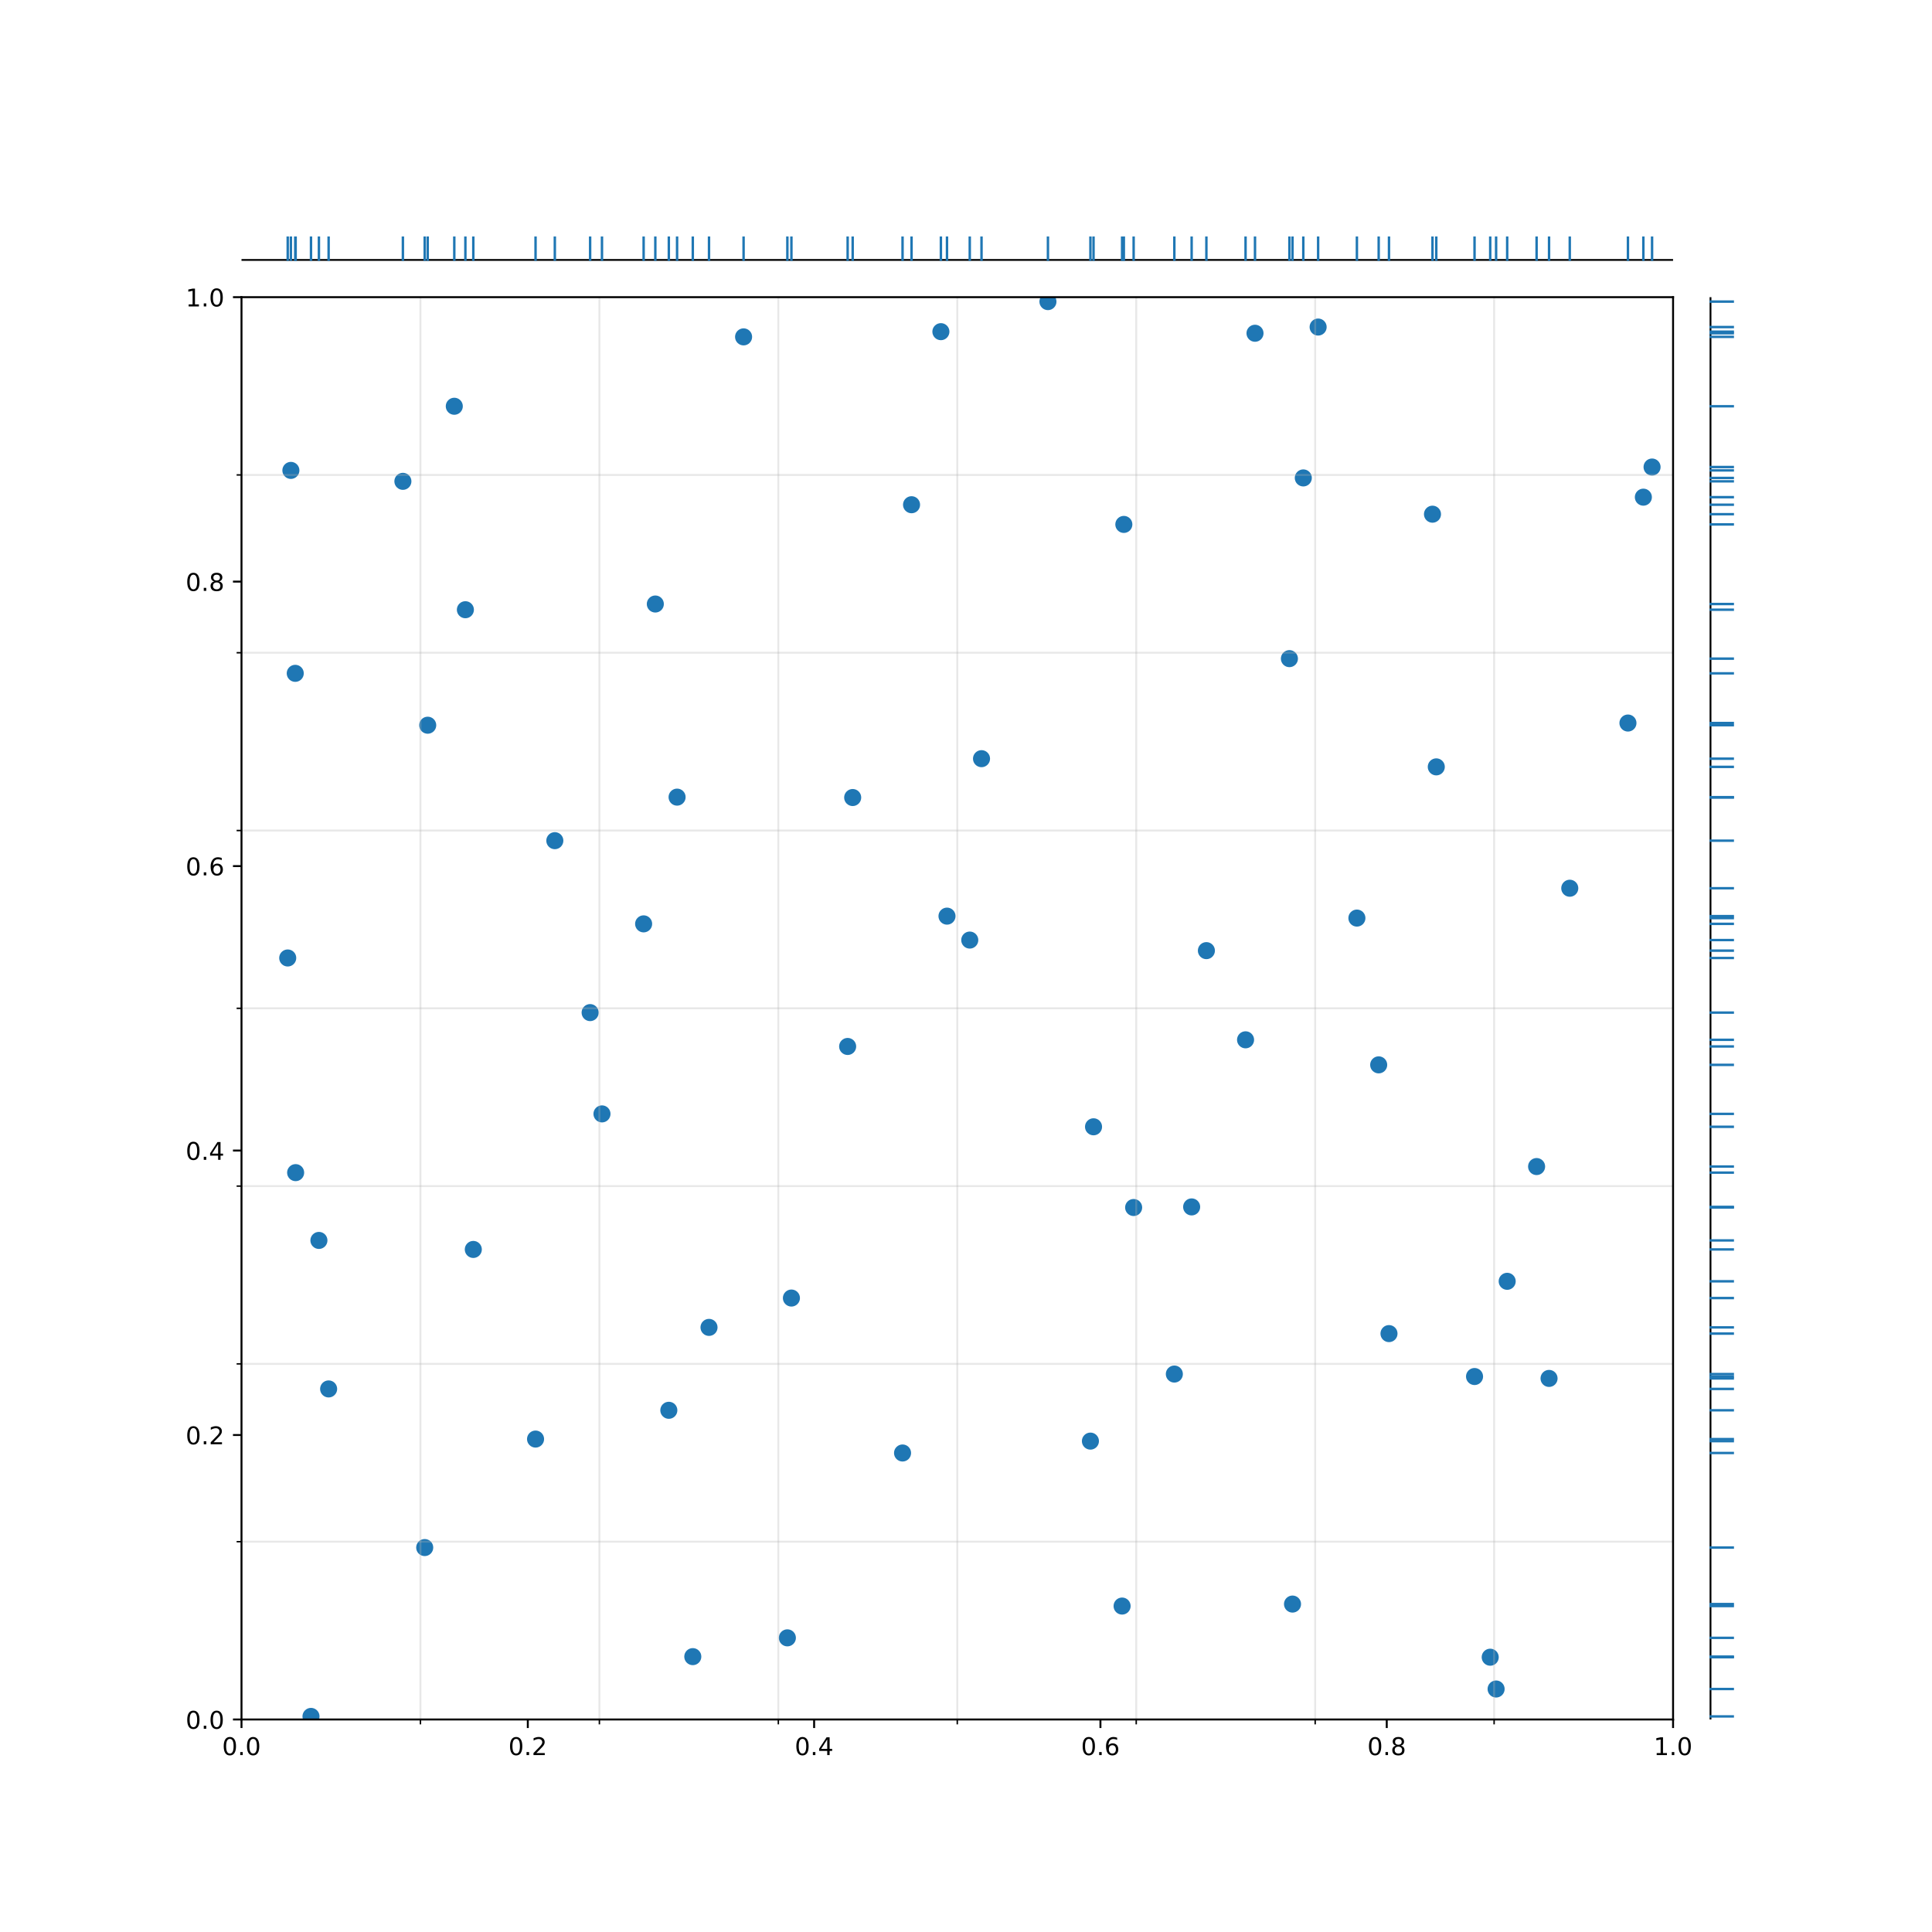 <?xml version="1.0" encoding="utf-8" standalone="no"?>
<!DOCTYPE svg PUBLIC "-//W3C//DTD SVG 1.1//EN"
  "http://www.w3.org/Graphics/SVG/1.1/DTD/svg11.dtd">
<!-- Created with matplotlib (https://matplotlib.org/) -->
<svg height="792pt" version="1.1" viewBox="0 0 792 792" width="792pt" xmlns="http://www.w3.org/2000/svg" xmlns:xlink="http://www.w3.org/1999/xlink">
 <defs>
  <style type="text/css">
*{stroke-linecap:butt;stroke-linejoin:round;}
  </style>
 </defs>
 <g id="figure_1">
  <g id="patch_1">
   <path d="M 0 792 
L 792 792 
L 792 0 
L 0 0 
z
" style="fill:#ffffff;"/>
  </g>
  <g id="axes_1">
   <g id="LineCollection_1">
    <path clip-path="url(#pbe31b0567e)" d="M 99 106.939 
L 685.853 106.939 
" style="fill:none;stroke:#000000;stroke-width:1.5;"/>
   </g>
   <g id="line2d_1">
    <defs>
     <path d="M 0 10 
L 0 -10 
" id="mfdf4c93f35" style="stroke:#1f77b4;"/>
    </defs>
    <g clip-path="url(#pbe31b0567e)">
     <use style="fill:#1f77b4;stroke:#1f77b4;" x="175.336" xlink:href="#mfdf4c93f35" y="106.939"/>
     <use style="fill:#1f77b4;stroke:#1f77b4;" x="227.445" xlink:href="#mfdf4c93f35" y="106.939"/>
     <use style="fill:#1f77b4;stroke:#1f77b4;" x="284.004" xlink:href="#mfdf4c93f35" y="106.939"/>
     <use style="fill:#1f77b4;stroke:#1f77b4;" x="534.273" xlink:href="#mfdf4c93f35" y="106.939"/>
     <use style="fill:#1f77b4;stroke:#1f77b4;" x="488.5" xlink:href="#mfdf4c93f35" y="106.939"/>
     <use style="fill:#1f77b4;stroke:#1f77b4;" x="134.717" xlink:href="#mfdf4c93f35" y="106.939"/>
     <use style="fill:#1f77b4;stroke:#1f77b4;" x="556.245" xlink:href="#mfdf4c93f35" y="106.939"/>
     <use style="fill:#1f77b4;stroke:#1f77b4;" x="119.244" xlink:href="#mfdf4c93f35" y="106.939"/>
     <use style="fill:#1f77b4;stroke:#1f77b4;" x="263.848" xlink:href="#mfdf4c93f35" y="106.939"/>
     <use style="fill:#1f77b4;stroke:#1f77b4;" x="194.027" xlink:href="#mfdf4c93f35" y="106.939"/>
     <use style="fill:#1f77b4;stroke:#1f77b4;" x="514.473" xlink:href="#mfdf4c93f35" y="106.939"/>
     <use style="fill:#1f77b4;stroke:#1f77b4;" x="587.229" xlink:href="#mfdf4c93f35" y="106.939"/>
     <use style="fill:#1f77b4;stroke:#1f77b4;" x="274.179" xlink:href="#mfdf4c93f35" y="106.939"/>
     <use style="fill:#1f77b4;stroke:#1f77b4;" x="241.915" xlink:href="#mfdf4c93f35" y="106.939"/>
     <use style="fill:#1f77b4;stroke:#1f77b4;" x="121.193" xlink:href="#mfdf4c93f35" y="106.939"/>
     <use style="fill:#1f77b4;stroke:#1f77b4;" x="635.014" xlink:href="#mfdf4c93f35" y="106.939"/>
     <use style="fill:#1f77b4;stroke:#1f77b4;" x="565.175" xlink:href="#mfdf4c93f35" y="106.939"/>
     <use style="fill:#1f77b4;stroke:#1f77b4;" x="130.736" xlink:href="#mfdf4c93f35" y="106.939"/>
     <use style="fill:#1f77b4;stroke:#1f77b4;" x="349.546" xlink:href="#mfdf4c93f35" y="106.939"/>
     <use style="fill:#1f77b4;stroke:#1f77b4;" x="447.003" xlink:href="#mfdf4c93f35" y="106.939"/>
     <use style="fill:#1f77b4;stroke:#1f77b4;" x="528.577" xlink:href="#mfdf4c93f35" y="106.939"/>
     <use style="fill:#1f77b4;stroke:#1f77b4;" x="324.43" xlink:href="#mfdf4c93f35" y="106.939"/>
     <use style="fill:#1f77b4;stroke:#1f77b4;" x="617.852" xlink:href="#mfdf4c93f35" y="106.939"/>
     <use style="fill:#1f77b4;stroke:#1f77b4;" x="673.675" xlink:href="#mfdf4c93f35" y="106.939"/>
     <use style="fill:#1f77b4;stroke:#1f77b4;" x="494.544" xlink:href="#mfdf4c93f35" y="106.939"/>
     <use style="fill:#1f77b4;stroke:#1f77b4;" x="613.311" xlink:href="#mfdf4c93f35" y="106.939"/>
     <use style="fill:#1f77b4;stroke:#1f77b4;" x="373.678" xlink:href="#mfdf4c93f35" y="106.939"/>
     <use style="fill:#1f77b4;stroke:#1f77b4;" x="174.105" xlink:href="#mfdf4c93f35" y="106.939"/>
     <use style="fill:#1f77b4;stroke:#1f77b4;" x="397.54" xlink:href="#mfdf4c93f35" y="106.939"/>
     <use style="fill:#1f77b4;stroke:#1f77b4;" x="402.362" xlink:href="#mfdf4c93f35" y="106.939"/>
     <use style="fill:#1f77b4;stroke:#1f77b4;" x="448.279" xlink:href="#mfdf4c93f35" y="106.939"/>
     <use style="fill:#1f77b4;stroke:#1f77b4;" x="186.231" xlink:href="#mfdf4c93f35" y="106.939"/>
     <use style="fill:#1f77b4;stroke:#1f77b4;" x="117.947" xlink:href="#mfdf4c93f35" y="106.939"/>
     <use style="fill:#1f77b4;stroke:#1f77b4;" x="610.896" xlink:href="#mfdf4c93f35" y="106.939"/>
     <use style="fill:#1f77b4;stroke:#1f77b4;" x="460.705" xlink:href="#mfdf4c93f35" y="106.939"/>
     <use style="fill:#1f77b4;stroke:#1f77b4;" x="347.481" xlink:href="#mfdf4c93f35" y="106.939"/>
     <use style="fill:#1f77b4;stroke:#1f77b4;" x="464.722" xlink:href="#mfdf4c93f35" y="106.939"/>
     <use style="fill:#1f77b4;stroke:#1f77b4;" x="277.562" xlink:href="#mfdf4c93f35" y="106.939"/>
     <use style="fill:#1f77b4;stroke:#1f77b4;" x="127.489" xlink:href="#mfdf4c93f35" y="106.939"/>
     <use style="fill:#1f77b4;stroke:#1f77b4;" x="190.779" xlink:href="#mfdf4c93f35" y="106.939"/>
     <use style="fill:#1f77b4;stroke:#1f77b4;" x="588.786" xlink:href="#mfdf4c93f35" y="106.939"/>
     <use style="fill:#1f77b4;stroke:#1f77b4;" x="369.989" xlink:href="#mfdf4c93f35" y="106.939"/>
     <use style="fill:#1f77b4;stroke:#1f77b4;" x="304.823" xlink:href="#mfdf4c93f35" y="106.939"/>
     <use style="fill:#1f77b4;stroke:#1f77b4;" x="121.034" xlink:href="#mfdf4c93f35" y="106.939"/>
     <use style="fill:#1f77b4;stroke:#1f77b4;" x="510.601" xlink:href="#mfdf4c93f35" y="106.939"/>
     <use style="fill:#1f77b4;stroke:#1f77b4;" x="569.4" xlink:href="#mfdf4c93f35" y="106.939"/>
     <use style="fill:#1f77b4;stroke:#1f77b4;" x="385.708" xlink:href="#mfdf4c93f35" y="106.939"/>
     <use style="fill:#1f77b4;stroke:#1f77b4;" x="629.909" xlink:href="#mfdf4c93f35" y="106.939"/>
     <use style="fill:#1f77b4;stroke:#1f77b4;" x="677.244" xlink:href="#mfdf4c93f35" y="106.939"/>
     <use style="fill:#1f77b4;stroke:#1f77b4;" x="165.16" xlink:href="#mfdf4c93f35" y="106.939"/>
     <use style="fill:#1f77b4;stroke:#1f77b4;" x="388.21" xlink:href="#mfdf4c93f35" y="106.939"/>
     <use style="fill:#1f77b4;stroke:#1f77b4;" x="540.351" xlink:href="#mfdf4c93f35" y="106.939"/>
     <use style="fill:#1f77b4;stroke:#1f77b4;" x="429.591" xlink:href="#mfdf4c93f35" y="106.939"/>
     <use style="fill:#1f77b4;stroke:#1f77b4;" x="643.507" xlink:href="#mfdf4c93f35" y="106.939"/>
     <use style="fill:#1f77b4;stroke:#1f77b4;" x="219.543" xlink:href="#mfdf4c93f35" y="106.939"/>
     <use style="fill:#1f77b4;stroke:#1f77b4;" x="322.772" xlink:href="#mfdf4c93f35" y="106.939"/>
     <use style="fill:#1f77b4;stroke:#1f77b4;" x="529.85" xlink:href="#mfdf4c93f35" y="106.939"/>
     <use style="fill:#1f77b4;stroke:#1f77b4;" x="246.772" xlink:href="#mfdf4c93f35" y="106.939"/>
     <use style="fill:#1f77b4;stroke:#1f77b4;" x="290.65" xlink:href="#mfdf4c93f35" y="106.939"/>
     <use style="fill:#1f77b4;stroke:#1f77b4;" x="604.469" xlink:href="#mfdf4c93f35" y="106.939"/>
     <use style="fill:#1f77b4;stroke:#1f77b4;" x="459.99" xlink:href="#mfdf4c93f35" y="106.939"/>
     <use style="fill:#1f77b4;stroke:#1f77b4;" x="667.357" xlink:href="#mfdf4c93f35" y="106.939"/>
     <use style="fill:#1f77b4;stroke:#1f77b4;" x="481.41" xlink:href="#mfdf4c93f35" y="106.939"/>
     <use style="fill:#1f77b4;stroke:#1f77b4;" x="268.643" xlink:href="#mfdf4c93f35" y="106.939"/>
    </g>
   </g>
  </g>
  <g id="axes_2"/>
  <g id="axes_3">
   <g id="patch_2">
    <path d="M 99 704.88 
L 685.853 704.88 
L 685.853 121.813 
L 99 121.813 
z
" style="fill:#ffffff;"/>
   </g>
   <g id="PathCollection_1">
    <defs>
     <path d="M 0 3 
C 0.796 3 1.559 2.684 2.121 2.121 
C 2.684 1.559 3 0.796 3 0 
C 3 -0.796 2.684 -1.559 2.121 -2.121 
C 1.559 -2.684 0.796 -3 0 -3 
C -0.796 -3 -1.559 -2.684 -2.121 -2.121 
C -2.684 -1.559 -3 -0.796 -3 0 
C -3 0.796 -2.684 1.559 -2.121 2.121 
C -1.559 2.684 -0.796 3 0 3 
z
" id="mc1f7b7c013" style="stroke:#1f77b4;"/>
    </defs>
    <g clip-path="url(#pd37a7e6a65)">
     <use style="fill:#1f77b4;stroke:#1f77b4;" x="175.336" xlink:href="#mc1f7b7c013" y="297.294"/>
     <use style="fill:#1f77b4;stroke:#1f77b4;" x="227.445" xlink:href="#mc1f7b7c013" y="344.621"/>
     <use style="fill:#1f77b4;stroke:#1f77b4;" x="284.004" xlink:href="#mc1f7b7c013" y="679.116"/>
     <use style="fill:#1f77b4;stroke:#1f77b4;" x="534.273" xlink:href="#mc1f7b7c013" y="195.918"/>
     <use style="fill:#1f77b4;stroke:#1f77b4;" x="488.5" xlink:href="#mc1f7b7c013" y="494.759"/>
     <use style="fill:#1f77b4;stroke:#1f77b4;" x="134.717" xlink:href="#mc1f7b7c013" y="569.376"/>
     <use style="fill:#1f77b4;stroke:#1f77b4;" x="556.245" xlink:href="#mc1f7b7c013" y="376.357"/>
     <use style="fill:#1f77b4;stroke:#1f77b4;" x="119.244" xlink:href="#mc1f7b7c013" y="192.834"/>
     <use style="fill:#1f77b4;stroke:#1f77b4;" x="263.848" xlink:href="#mc1f7b7c013" y="378.727"/>
     <use style="fill:#1f77b4;stroke:#1f77b4;" x="194.027" xlink:href="#mc1f7b7c013" y="512.192"/>
     <use style="fill:#1f77b4;stroke:#1f77b4;" x="514.473" xlink:href="#mc1f7b7c013" y="136.614"/>
     <use style="fill:#1f77b4;stroke:#1f77b4;" x="587.229" xlink:href="#mc1f7b7c013" y="210.786"/>
     <use style="fill:#1f77b4;stroke:#1f77b4;" x="274.179" xlink:href="#mc1f7b7c013" y="578.132"/>
     <use style="fill:#1f77b4;stroke:#1f77b4;" x="241.915" xlink:href="#mc1f7b7c013" y="415.104"/>
     <use style="fill:#1f77b4;stroke:#1f77b4;" x="121.193" xlink:href="#mc1f7b7c013" y="480.707"/>
     <use style="fill:#1f77b4;stroke:#1f77b4;" x="635.014" xlink:href="#mc1f7b7c013" y="565.066"/>
     <use style="fill:#1f77b4;stroke:#1f77b4;" x="565.175" xlink:href="#mc1f7b7c013" y="436.527"/>
     <use style="fill:#1f77b4;stroke:#1f77b4;" x="130.736" xlink:href="#mc1f7b7c013" y="508.495"/>
     <use style="fill:#1f77b4;stroke:#1f77b4;" x="349.546" xlink:href="#mc1f7b7c013" y="326.936"/>
     <use style="fill:#1f77b4;stroke:#1f77b4;" x="447.003" xlink:href="#mc1f7b7c013" y="590.765"/>
     <use style="fill:#1f77b4;stroke:#1f77b4;" x="528.577" xlink:href="#mc1f7b7c013" y="270.002"/>
     <use style="fill:#1f77b4;stroke:#1f77b4;" x="324.43" xlink:href="#mc1f7b7c013" y="532.117"/>
     <use style="fill:#1f77b4;stroke:#1f77b4;" x="617.852" xlink:href="#mc1f7b7c013" y="525.257"/>
     <use style="fill:#1f77b4;stroke:#1f77b4;" x="673.675" xlink:href="#mc1f7b7c013" y="203.808"/>
     <use style="fill:#1f77b4;stroke:#1f77b4;" x="494.544" xlink:href="#mc1f7b7c013" y="389.703"/>
     <use style="fill:#1f77b4;stroke:#1f77b4;" x="613.311" xlink:href="#mc1f7b7c013" y="692.39"/>
     <use style="fill:#1f77b4;stroke:#1f77b4;" x="373.678" xlink:href="#mc1f7b7c013" y="206.908"/>
     <use style="fill:#1f77b4;stroke:#1f77b4;" x="174.105" xlink:href="#mc1f7b7c013" y="634.403"/>
     <use style="fill:#1f77b4;stroke:#1f77b4;" x="397.54" xlink:href="#mc1f7b7c013" y="385.372"/>
     <use style="fill:#1f77b4;stroke:#1f77b4;" x="402.362" xlink:href="#mc1f7b7c013" y="311.01"/>
     <use style="fill:#1f77b4;stroke:#1f77b4;" x="448.279" xlink:href="#mc1f7b7c013" y="461.915"/>
     <use style="fill:#1f77b4;stroke:#1f77b4;" x="186.231" xlink:href="#mc1f7b7c013" y="166.54"/>
     <use style="fill:#1f77b4;stroke:#1f77b4;" x="117.947" xlink:href="#mc1f7b7c013" y="392.712"/>
     <use style="fill:#1f77b4;stroke:#1f77b4;" x="610.896" xlink:href="#mc1f7b7c013" y="679.351"/>
     <use style="fill:#1f77b4;stroke:#1f77b4;" x="460.705" xlink:href="#mc1f7b7c013" y="214.979"/>
     <use style="fill:#1f77b4;stroke:#1f77b4;" x="347.481" xlink:href="#mc1f7b7c013" y="428.983"/>
     <use style="fill:#1f77b4;stroke:#1f77b4;" x="464.722" xlink:href="#mc1f7b7c013" y="495.003"/>
     <use style="fill:#1f77b4;stroke:#1f77b4;" x="277.562" xlink:href="#mc1f7b7c013" y="326.774"/>
     <use style="fill:#1f77b4;stroke:#1f77b4;" x="127.489" xlink:href="#mc1f7b7c013" y="703.623"/>
     <use style="fill:#1f77b4;stroke:#1f77b4;" x="190.779" xlink:href="#mc1f7b7c013" y="249.95"/>
     <use style="fill:#1f77b4;stroke:#1f77b4;" x="588.786" xlink:href="#mc1f7b7c013" y="314.369"/>
     <use style="fill:#1f77b4;stroke:#1f77b4;" x="369.989" xlink:href="#mc1f7b7c013" y="595.638"/>
     <use style="fill:#1f77b4;stroke:#1f77b4;" x="304.823" xlink:href="#mc1f7b7c013" y="138.097"/>
     <use style="fill:#1f77b4;stroke:#1f77b4;" x="121.034" xlink:href="#mc1f7b7c013" y="276.027"/>
     <use style="fill:#1f77b4;stroke:#1f77b4;" x="510.601" xlink:href="#mc1f7b7c013" y="426.259"/>
     <use style="fill:#1f77b4;stroke:#1f77b4;" x="569.4" xlink:href="#mc1f7b7c013" y="546.694"/>
     <use style="fill:#1f77b4;stroke:#1f77b4;" x="385.708" xlink:href="#mc1f7b7c013" y="135.961"/>
     <use style="fill:#1f77b4;stroke:#1f77b4;" x="629.909" xlink:href="#mc1f7b7c013" y="478.214"/>
     <use style="fill:#1f77b4;stroke:#1f77b4;" x="677.244" xlink:href="#mc1f7b7c013" y="191.454"/>
     <use style="fill:#1f77b4;stroke:#1f77b4;" x="165.16" xlink:href="#mc1f7b7c013" y="197.318"/>
     <use style="fill:#1f77b4;stroke:#1f77b4;" x="388.21" xlink:href="#mc1f7b7c013" y="375.558"/>
     <use style="fill:#1f77b4;stroke:#1f77b4;" x="540.351" xlink:href="#mc1f7b7c013" y="134.069"/>
     <use style="fill:#1f77b4;stroke:#1f77b4;" x="429.591" xlink:href="#mc1f7b7c013" y="123.638"/>
     <use style="fill:#1f77b4;stroke:#1f77b4;" x="643.507" xlink:href="#mc1f7b7c013" y="364.12"/>
     <use style="fill:#1f77b4;stroke:#1f77b4;" x="219.543" xlink:href="#mc1f7b7c013" y="589.93"/>
     <use style="fill:#1f77b4;stroke:#1f77b4;" x="322.772" xlink:href="#mc1f7b7c013" y="671.417"/>
     <use style="fill:#1f77b4;stroke:#1f77b4;" x="529.85" xlink:href="#mc1f7b7c013" y="657.57"/>
     <use style="fill:#1f77b4;stroke:#1f77b4;" x="246.772" xlink:href="#mc1f7b7c013" y="456.626"/>
     <use style="fill:#1f77b4;stroke:#1f77b4;" x="290.65" xlink:href="#mc1f7b7c013" y="544.148"/>
     <use style="fill:#1f77b4;stroke:#1f77b4;" x="604.469" xlink:href="#mc1f7b7c013" y="564.288"/>
     <use style="fill:#1f77b4;stroke:#1f77b4;" x="459.99" xlink:href="#mc1f7b7c013" y="658.386"/>
     <use style="fill:#1f77b4;stroke:#1f77b4;" x="667.357" xlink:href="#mc1f7b7c013" y="296.4"/>
     <use style="fill:#1f77b4;stroke:#1f77b4;" x="481.41" xlink:href="#mc1f7b7c013" y="563.277"/>
     <use style="fill:#1f77b4;stroke:#1f77b4;" x="268.643" xlink:href="#mc1f7b7c013" y="247.609"/>
    </g>
   </g>
   <g id="matplotlib.axis_1">
    <g id="xtick_1">
     <g id="line2d_2">
      <defs>
       <path d="M 0 0 
L 0 3.5 
" id="m096428f42a" style="stroke:#000000;stroke-width:0.8;"/>
      </defs>
      <g>
       <use style="stroke:#000000;stroke-width:0.8;" x="99" xlink:href="#m096428f42a" y="704.88"/>
      </g>
     </g>
     <g id="text_1">
      <!-- 0.0 -->
      <defs>
       <path d="M 31.781 66.406 
Q 24.172 66.406 20.328 58.906 
Q 16.5 51.422 16.5 36.375 
Q 16.5 21.391 20.328 13.891 
Q 24.172 6.391 31.781 6.391 
Q 39.453 6.391 43.281 13.891 
Q 47.125 21.391 47.125 36.375 
Q 47.125 51.422 43.281 58.906 
Q 39.453 66.406 31.781 66.406 
z
M 31.781 74.219 
Q 44.047 74.219 50.516 64.516 
Q 56.984 54.828 56.984 36.375 
Q 56.984 17.969 50.516 8.266 
Q 44.047 -1.422 31.781 -1.422 
Q 19.531 -1.422 13.062 8.266 
Q 6.594 17.969 6.594 36.375 
Q 6.594 54.828 13.062 64.516 
Q 19.531 74.219 31.781 74.219 
z
" id="DejaVuSans-48"/>
       <path d="M 10.688 12.406 
L 21 12.406 
L 21 0 
L 10.688 0 
z
" id="DejaVuSans-46"/>
      </defs>
      <g transform="translate(91.048 719.478)scale(0.1 -0.1)">
       <use xlink:href="#DejaVuSans-48"/>
       <use x="63.623" xlink:href="#DejaVuSans-46"/>
       <use x="95.41" xlink:href="#DejaVuSans-48"/>
      </g>
     </g>
    </g>
    <g id="xtick_2">
     <g id="line2d_3">
      <g>
       <use style="stroke:#000000;stroke-width:0.8;" x="216.371" xlink:href="#m096428f42a" y="704.88"/>
      </g>
     </g>
     <g id="text_2">
      <!-- 0.2 -->
      <defs>
       <path d="M 19.188 8.297 
L 53.609 8.297 
L 53.609 0 
L 7.328 0 
L 7.328 8.297 
Q 12.938 14.109 22.625 23.891 
Q 32.328 33.688 34.812 36.531 
Q 39.547 41.844 41.422 45.531 
Q 43.312 49.219 43.312 52.781 
Q 43.312 58.594 39.234 62.25 
Q 35.156 65.922 28.609 65.922 
Q 23.969 65.922 18.812 64.312 
Q 13.672 62.703 7.812 59.422 
L 7.812 69.391 
Q 13.766 71.781 18.938 73 
Q 24.125 74.219 28.422 74.219 
Q 39.75 74.219 46.484 68.547 
Q 53.219 62.891 53.219 53.422 
Q 53.219 48.922 51.531 44.891 
Q 49.859 40.875 45.406 35.406 
Q 44.188 33.984 37.641 27.219 
Q 31.109 20.453 19.188 8.297 
z
" id="DejaVuSans-50"/>
      </defs>
      <g transform="translate(208.419 719.478)scale(0.1 -0.1)">
       <use xlink:href="#DejaVuSans-48"/>
       <use x="63.623" xlink:href="#DejaVuSans-46"/>
       <use x="95.41" xlink:href="#DejaVuSans-50"/>
      </g>
     </g>
    </g>
    <g id="xtick_3">
     <g id="line2d_4">
      <g>
       <use style="stroke:#000000;stroke-width:0.8;" x="333.741" xlink:href="#m096428f42a" y="704.88"/>
      </g>
     </g>
     <g id="text_3">
      <!-- 0.4 -->
      <defs>
       <path d="M 37.797 64.312 
L 12.891 25.391 
L 37.797 25.391 
z
M 35.203 72.906 
L 47.609 72.906 
L 47.609 25.391 
L 58.016 25.391 
L 58.016 17.188 
L 47.609 17.188 
L 47.609 0 
L 37.797 0 
L 37.797 17.188 
L 4.891 17.188 
L 4.891 26.703 
z
" id="DejaVuSans-52"/>
      </defs>
      <g transform="translate(325.79 719.478)scale(0.1 -0.1)">
       <use xlink:href="#DejaVuSans-48"/>
       <use x="63.623" xlink:href="#DejaVuSans-46"/>
       <use x="95.41" xlink:href="#DejaVuSans-52"/>
      </g>
     </g>
    </g>
    <g id="xtick_4">
     <g id="line2d_5">
      <g>
       <use style="stroke:#000000;stroke-width:0.8;" x="451.112" xlink:href="#m096428f42a" y="704.88"/>
      </g>
     </g>
     <g id="text_4">
      <!-- 0.6 -->
      <defs>
       <path d="M 33.016 40.375 
Q 26.375 40.375 22.484 35.828 
Q 18.609 31.297 18.609 23.391 
Q 18.609 15.531 22.484 10.953 
Q 26.375 6.391 33.016 6.391 
Q 39.656 6.391 43.531 10.953 
Q 47.406 15.531 47.406 23.391 
Q 47.406 31.297 43.531 35.828 
Q 39.656 40.375 33.016 40.375 
z
M 52.594 71.297 
L 52.594 62.312 
Q 48.875 64.062 45.094 64.984 
Q 41.312 65.922 37.594 65.922 
Q 27.828 65.922 22.672 59.328 
Q 17.531 52.734 16.797 39.406 
Q 19.672 43.656 24.016 45.922 
Q 28.375 48.188 33.594 48.188 
Q 44.578 48.188 50.953 41.516 
Q 57.328 34.859 57.328 23.391 
Q 57.328 12.156 50.688 5.359 
Q 44.047 -1.422 33.016 -1.422 
Q 20.359 -1.422 13.672 8.266 
Q 6.984 17.969 6.984 36.375 
Q 6.984 53.656 15.188 63.938 
Q 23.391 74.219 37.203 74.219 
Q 40.922 74.219 44.703 73.484 
Q 48.484 72.75 52.594 71.297 
z
" id="DejaVuSans-54"/>
      </defs>
      <g transform="translate(443.16 719.478)scale(0.1 -0.1)">
       <use xlink:href="#DejaVuSans-48"/>
       <use x="63.623" xlink:href="#DejaVuSans-46"/>
       <use x="95.41" xlink:href="#DejaVuSans-54"/>
      </g>
     </g>
    </g>
    <g id="xtick_5">
     <g id="line2d_6">
      <g>
       <use style="stroke:#000000;stroke-width:0.8;" x="568.482" xlink:href="#m096428f42a" y="704.88"/>
      </g>
     </g>
     <g id="text_5">
      <!-- 0.8 -->
      <defs>
       <path d="M 31.781 34.625 
Q 24.75 34.625 20.719 30.859 
Q 16.703 27.094 16.703 20.516 
Q 16.703 13.922 20.719 10.156 
Q 24.75 6.391 31.781 6.391 
Q 38.812 6.391 42.859 10.172 
Q 46.922 13.969 46.922 20.516 
Q 46.922 27.094 42.891 30.859 
Q 38.875 34.625 31.781 34.625 
z
M 21.922 38.812 
Q 15.578 40.375 12.031 44.719 
Q 8.5 49.078 8.5 55.328 
Q 8.5 64.062 14.719 69.141 
Q 20.953 74.219 31.781 74.219 
Q 42.672 74.219 48.875 69.141 
Q 55.078 64.062 55.078 55.328 
Q 55.078 49.078 51.531 44.719 
Q 48 40.375 41.703 38.812 
Q 48.828 37.156 52.797 32.312 
Q 56.781 27.484 56.781 20.516 
Q 56.781 9.906 50.312 4.234 
Q 43.844 -1.422 31.781 -1.422 
Q 19.734 -1.422 13.25 4.234 
Q 6.781 9.906 6.781 20.516 
Q 6.781 27.484 10.781 32.312 
Q 14.797 37.156 21.922 38.812 
z
M 18.312 54.391 
Q 18.312 48.734 21.844 45.562 
Q 25.391 42.391 31.781 42.391 
Q 38.141 42.391 41.719 45.562 
Q 45.312 48.734 45.312 54.391 
Q 45.312 60.062 41.719 63.234 
Q 38.141 66.406 31.781 66.406 
Q 25.391 66.406 21.844 63.234 
Q 18.312 60.062 18.312 54.391 
z
" id="DejaVuSans-56"/>
      </defs>
      <g transform="translate(560.531 719.478)scale(0.1 -0.1)">
       <use xlink:href="#DejaVuSans-48"/>
       <use x="63.623" xlink:href="#DejaVuSans-46"/>
       <use x="95.41" xlink:href="#DejaVuSans-56"/>
      </g>
     </g>
    </g>
    <g id="xtick_6">
     <g id="line2d_7">
      <g>
       <use style="stroke:#000000;stroke-width:0.8;" x="685.853" xlink:href="#m096428f42a" y="704.88"/>
      </g>
     </g>
     <g id="text_6">
      <!-- 1.0 -->
      <defs>
       <path d="M 12.406 8.297 
L 28.516 8.297 
L 28.516 63.922 
L 10.984 60.406 
L 10.984 69.391 
L 28.422 72.906 
L 38.281 72.906 
L 38.281 8.297 
L 54.391 8.297 
L 54.391 0 
L 12.406 0 
z
" id="DejaVuSans-49"/>
      </defs>
      <g transform="translate(677.901 719.478)scale(0.1 -0.1)">
       <use xlink:href="#DejaVuSans-49"/>
       <use x="63.623" xlink:href="#DejaVuSans-46"/>
       <use x="95.41" xlink:href="#DejaVuSans-48"/>
      </g>
     </g>
    </g>
    <g id="xtick_7">
     <g id="line2d_8">
      <path clip-path="url(#pd37a7e6a65)" d="M 172.357 704.88 
L 172.357 121.813 
" style="fill:none;stroke:#b0b0b0;stroke-linecap:square;stroke-opacity:0.3;stroke-width:0.8;"/>
     </g>
     <g id="line2d_9">
      <defs>
       <path d="M 0 0 
L 0 2 
" id="meb56315e6a" style="stroke:#000000;stroke-width:0.6;"/>
      </defs>
      <g>
       <use style="stroke:#000000;stroke-width:0.6;" x="172.357" xlink:href="#meb56315e6a" y="704.88"/>
      </g>
     </g>
    </g>
    <g id="xtick_8">
     <g id="line2d_10">
      <path clip-path="url(#pd37a7e6a65)" d="M 245.713 704.88 
L 245.713 121.813 
" style="fill:none;stroke:#b0b0b0;stroke-linecap:square;stroke-opacity:0.3;stroke-width:0.8;"/>
     </g>
     <g id="line2d_11">
      <g>
       <use style="stroke:#000000;stroke-width:0.6;" x="245.713" xlink:href="#meb56315e6a" y="704.88"/>
      </g>
     </g>
    </g>
    <g id="xtick_9">
     <g id="line2d_12">
      <path clip-path="url(#pd37a7e6a65)" d="M 319.07 704.88 
L 319.07 121.813 
" style="fill:none;stroke:#b0b0b0;stroke-linecap:square;stroke-opacity:0.3;stroke-width:0.8;"/>
     </g>
     <g id="line2d_13">
      <g>
       <use style="stroke:#000000;stroke-width:0.6;" x="319.07" xlink:href="#meb56315e6a" y="704.88"/>
      </g>
     </g>
    </g>
    <g id="xtick_10">
     <g id="line2d_14">
      <path clip-path="url(#pd37a7e6a65)" d="M 392.426 704.88 
L 392.426 121.813 
" style="fill:none;stroke:#b0b0b0;stroke-linecap:square;stroke-opacity:0.3;stroke-width:0.8;"/>
     </g>
     <g id="line2d_15">
      <g>
       <use style="stroke:#000000;stroke-width:0.6;" x="392.426" xlink:href="#meb56315e6a" y="704.88"/>
      </g>
     </g>
    </g>
    <g id="xtick_11">
     <g id="line2d_16">
      <path clip-path="url(#pd37a7e6a65)" d="M 465.783 704.88 
L 465.783 121.813 
" style="fill:none;stroke:#b0b0b0;stroke-linecap:square;stroke-opacity:0.3;stroke-width:0.8;"/>
     </g>
     <g id="line2d_17">
      <g>
       <use style="stroke:#000000;stroke-width:0.6;" x="465.783" xlink:href="#meb56315e6a" y="704.88"/>
      </g>
     </g>
    </g>
    <g id="xtick_12">
     <g id="line2d_18">
      <path clip-path="url(#pd37a7e6a65)" d="M 539.14 704.88 
L 539.14 121.813 
" style="fill:none;stroke:#b0b0b0;stroke-linecap:square;stroke-opacity:0.3;stroke-width:0.8;"/>
     </g>
     <g id="line2d_19">
      <g>
       <use style="stroke:#000000;stroke-width:0.6;" x="539.14" xlink:href="#meb56315e6a" y="704.88"/>
      </g>
     </g>
    </g>
    <g id="xtick_13">
     <g id="line2d_20">
      <path clip-path="url(#pd37a7e6a65)" d="M 612.496 704.88 
L 612.496 121.813 
" style="fill:none;stroke:#b0b0b0;stroke-linecap:square;stroke-opacity:0.3;stroke-width:0.8;"/>
     </g>
     <g id="line2d_21">
      <g>
       <use style="stroke:#000000;stroke-width:0.6;" x="612.496" xlink:href="#meb56315e6a" y="704.88"/>
      </g>
     </g>
    </g>
   </g>
   <g id="matplotlib.axis_2">
    <g id="ytick_1">
     <g id="line2d_22">
      <defs>
       <path d="M 0 0 
L -3.5 0 
" id="m6128bde0fe" style="stroke:#000000;stroke-width:0.8;"/>
      </defs>
      <g>
       <use style="stroke:#000000;stroke-width:0.8;" x="99" xlink:href="#m6128bde0fe" y="704.88"/>
      </g>
     </g>
     <g id="text_7">
      <!-- 0.0 -->
      <g transform="translate(76.097 708.679)scale(0.1 -0.1)">
       <use xlink:href="#DejaVuSans-48"/>
       <use x="63.623" xlink:href="#DejaVuSans-46"/>
       <use x="95.41" xlink:href="#DejaVuSans-48"/>
      </g>
     </g>
    </g>
    <g id="ytick_2">
     <g id="line2d_23">
      <g>
       <use style="stroke:#000000;stroke-width:0.8;" x="99" xlink:href="#m6128bde0fe" y="588.267"/>
      </g>
     </g>
     <g id="text_8">
      <!-- 0.2 -->
      <g transform="translate(76.097 592.066)scale(0.1 -0.1)">
       <use xlink:href="#DejaVuSans-48"/>
       <use x="63.623" xlink:href="#DejaVuSans-46"/>
       <use x="95.41" xlink:href="#DejaVuSans-50"/>
      </g>
     </g>
    </g>
    <g id="ytick_3">
     <g id="line2d_24">
      <g>
       <use style="stroke:#000000;stroke-width:0.8;" x="99" xlink:href="#m6128bde0fe" y="471.653"/>
      </g>
     </g>
     <g id="text_9">
      <!-- 0.4 -->
      <g transform="translate(76.097 475.453)scale(0.1 -0.1)">
       <use xlink:href="#DejaVuSans-48"/>
       <use x="63.623" xlink:href="#DejaVuSans-46"/>
       <use x="95.41" xlink:href="#DejaVuSans-52"/>
      </g>
     </g>
    </g>
    <g id="ytick_4">
     <g id="line2d_25">
      <g>
       <use style="stroke:#000000;stroke-width:0.8;" x="99" xlink:href="#m6128bde0fe" y="355.04"/>
      </g>
     </g>
     <g id="text_10">
      <!-- 0.6 -->
      <g transform="translate(76.097 358.839)scale(0.1 -0.1)">
       <use xlink:href="#DejaVuSans-48"/>
       <use x="63.623" xlink:href="#DejaVuSans-46"/>
       <use x="95.41" xlink:href="#DejaVuSans-54"/>
      </g>
     </g>
    </g>
    <g id="ytick_5">
     <g id="line2d_26">
      <g>
       <use style="stroke:#000000;stroke-width:0.8;" x="99" xlink:href="#m6128bde0fe" y="238.427"/>
      </g>
     </g>
     <g id="text_11">
      <!-- 0.8 -->
      <g transform="translate(76.097 242.226)scale(0.1 -0.1)">
       <use xlink:href="#DejaVuSans-48"/>
       <use x="63.623" xlink:href="#DejaVuSans-46"/>
       <use x="95.41" xlink:href="#DejaVuSans-56"/>
      </g>
     </g>
    </g>
    <g id="ytick_6">
     <g id="line2d_27">
      <g>
       <use style="stroke:#000000;stroke-width:0.8;" x="99" xlink:href="#m6128bde0fe" y="121.813"/>
      </g>
     </g>
     <g id="text_12">
      <!-- 1.0 -->
      <g transform="translate(76.097 125.613)scale(0.1 -0.1)">
       <use xlink:href="#DejaVuSans-49"/>
       <use x="63.623" xlink:href="#DejaVuSans-46"/>
       <use x="95.41" xlink:href="#DejaVuSans-48"/>
      </g>
     </g>
    </g>
    <g id="ytick_7">
     <g id="line2d_28">
      <path clip-path="url(#pd37a7e6a65)" d="M 99 631.997 
L 685.853 631.997 
" style="fill:none;stroke:#b0b0b0;stroke-linecap:square;stroke-opacity:0.3;stroke-width:0.8;"/>
     </g>
     <g id="line2d_29">
      <defs>
       <path d="M 0 0 
L -2 0 
" id="mafa7448aab" style="stroke:#000000;stroke-width:0.6;"/>
      </defs>
      <g>
       <use style="stroke:#000000;stroke-width:0.6;" x="99" xlink:href="#mafa7448aab" y="631.997"/>
      </g>
     </g>
    </g>
    <g id="ytick_8">
     <g id="line2d_30">
      <path clip-path="url(#pd37a7e6a65)" d="M 99 559.113 
L 685.853 559.113 
" style="fill:none;stroke:#b0b0b0;stroke-linecap:square;stroke-opacity:0.3;stroke-width:0.8;"/>
     </g>
     <g id="line2d_31">
      <g>
       <use style="stroke:#000000;stroke-width:0.6;" x="99" xlink:href="#mafa7448aab" y="559.113"/>
      </g>
     </g>
    </g>
    <g id="ytick_9">
     <g id="line2d_32">
      <path clip-path="url(#pd37a7e6a65)" d="M 99 486.23 
L 685.853 486.23 
" style="fill:none;stroke:#b0b0b0;stroke-linecap:square;stroke-opacity:0.3;stroke-width:0.8;"/>
     </g>
     <g id="line2d_33">
      <g>
       <use style="stroke:#000000;stroke-width:0.6;" x="99" xlink:href="#mafa7448aab" y="486.23"/>
      </g>
     </g>
    </g>
    <g id="ytick_10">
     <g id="line2d_34">
      <path clip-path="url(#pd37a7e6a65)" d="M 99 413.347 
L 685.853 413.347 
" style="fill:none;stroke:#b0b0b0;stroke-linecap:square;stroke-opacity:0.3;stroke-width:0.8;"/>
     </g>
     <g id="line2d_35">
      <g>
       <use style="stroke:#000000;stroke-width:0.6;" x="99" xlink:href="#mafa7448aab" y="413.347"/>
      </g>
     </g>
    </g>
    <g id="ytick_11">
     <g id="line2d_36">
      <path clip-path="url(#pd37a7e6a65)" d="M 99 340.463 
L 685.853 340.463 
" style="fill:none;stroke:#b0b0b0;stroke-linecap:square;stroke-opacity:0.3;stroke-width:0.8;"/>
     </g>
     <g id="line2d_37">
      <g>
       <use style="stroke:#000000;stroke-width:0.6;" x="99" xlink:href="#mafa7448aab" y="340.463"/>
      </g>
     </g>
    </g>
    <g id="ytick_12">
     <g id="line2d_38">
      <path clip-path="url(#pd37a7e6a65)" d="M 99 267.58 
L 685.853 267.58 
" style="fill:none;stroke:#b0b0b0;stroke-linecap:square;stroke-opacity:0.3;stroke-width:0.8;"/>
     </g>
     <g id="line2d_39">
      <g>
       <use style="stroke:#000000;stroke-width:0.6;" x="99" xlink:href="#mafa7448aab" y="267.58"/>
      </g>
     </g>
    </g>
    <g id="ytick_13">
     <g id="line2d_40">
      <path clip-path="url(#pd37a7e6a65)" d="M 99 194.697 
L 685.853 194.697 
" style="fill:none;stroke:#b0b0b0;stroke-linecap:square;stroke-opacity:0.3;stroke-width:0.8;"/>
     </g>
     <g id="line2d_41">
      <g>
       <use style="stroke:#000000;stroke-width:0.6;" x="99" xlink:href="#mafa7448aab" y="194.697"/>
      </g>
     </g>
    </g>
   </g>
   <g id="patch_3">
    <path d="M 99 704.88 
L 99 121.813 
" style="fill:none;stroke:#000000;stroke-linecap:square;stroke-linejoin:miter;stroke-width:0.8;"/>
   </g>
   <g id="patch_4">
    <path d="M 685.853 704.88 
L 685.853 121.813 
" style="fill:none;stroke:#000000;stroke-linecap:square;stroke-linejoin:miter;stroke-width:0.8;"/>
   </g>
   <g id="patch_5">
    <path d="M 99 704.88 
L 685.853 704.88 
" style="fill:none;stroke:#000000;stroke-linecap:square;stroke-linejoin:miter;stroke-width:0.8;"/>
   </g>
   <g id="patch_6">
    <path d="M 99 121.813 
L 685.853 121.813 
" style="fill:none;stroke:#000000;stroke-linecap:square;stroke-linejoin:miter;stroke-width:0.8;"/>
   </g>
  </g>
  <g id="axes_4">
   <g id="LineCollection_2">
    <path clip-path="url(#p9611a21d0f)" d="M 700.823 704.88 
L 700.823 121.813 
" style="fill:none;stroke:#000000;stroke-width:1.5;"/>
   </g>
   <g id="line2d_42">
    <defs>
     <path d="M 10 0 
L -10 -0 
" id="m61e607663e" style="stroke:#1f77b4;"/>
    </defs>
    <g clip-path="url(#p9611a21d0f)">
     <use style="fill:#1f77b4;stroke:#1f77b4;" x="700.823" xlink:href="#m61e607663e" y="297.294"/>
     <use style="fill:#1f77b4;stroke:#1f77b4;" x="700.823" xlink:href="#m61e607663e" y="344.621"/>
     <use style="fill:#1f77b4;stroke:#1f77b4;" x="700.823" xlink:href="#m61e607663e" y="679.116"/>
     <use style="fill:#1f77b4;stroke:#1f77b4;" x="700.823" xlink:href="#m61e607663e" y="195.918"/>
     <use style="fill:#1f77b4;stroke:#1f77b4;" x="700.823" xlink:href="#m61e607663e" y="494.759"/>
     <use style="fill:#1f77b4;stroke:#1f77b4;" x="700.823" xlink:href="#m61e607663e" y="569.376"/>
     <use style="fill:#1f77b4;stroke:#1f77b4;" x="700.823" xlink:href="#m61e607663e" y="376.357"/>
     <use style="fill:#1f77b4;stroke:#1f77b4;" x="700.823" xlink:href="#m61e607663e" y="192.834"/>
     <use style="fill:#1f77b4;stroke:#1f77b4;" x="700.823" xlink:href="#m61e607663e" y="378.727"/>
     <use style="fill:#1f77b4;stroke:#1f77b4;" x="700.823" xlink:href="#m61e607663e" y="512.192"/>
     <use style="fill:#1f77b4;stroke:#1f77b4;" x="700.823" xlink:href="#m61e607663e" y="136.614"/>
     <use style="fill:#1f77b4;stroke:#1f77b4;" x="700.823" xlink:href="#m61e607663e" y="210.786"/>
     <use style="fill:#1f77b4;stroke:#1f77b4;" x="700.823" xlink:href="#m61e607663e" y="578.132"/>
     <use style="fill:#1f77b4;stroke:#1f77b4;" x="700.823" xlink:href="#m61e607663e" y="415.104"/>
     <use style="fill:#1f77b4;stroke:#1f77b4;" x="700.823" xlink:href="#m61e607663e" y="480.707"/>
     <use style="fill:#1f77b4;stroke:#1f77b4;" x="700.823" xlink:href="#m61e607663e" y="565.066"/>
     <use style="fill:#1f77b4;stroke:#1f77b4;" x="700.823" xlink:href="#m61e607663e" y="436.527"/>
     <use style="fill:#1f77b4;stroke:#1f77b4;" x="700.823" xlink:href="#m61e607663e" y="508.495"/>
     <use style="fill:#1f77b4;stroke:#1f77b4;" x="700.823" xlink:href="#m61e607663e" y="326.936"/>
     <use style="fill:#1f77b4;stroke:#1f77b4;" x="700.823" xlink:href="#m61e607663e" y="590.765"/>
     <use style="fill:#1f77b4;stroke:#1f77b4;" x="700.823" xlink:href="#m61e607663e" y="270.002"/>
     <use style="fill:#1f77b4;stroke:#1f77b4;" x="700.823" xlink:href="#m61e607663e" y="532.117"/>
     <use style="fill:#1f77b4;stroke:#1f77b4;" x="700.823" xlink:href="#m61e607663e" y="525.257"/>
     <use style="fill:#1f77b4;stroke:#1f77b4;" x="700.823" xlink:href="#m61e607663e" y="203.808"/>
     <use style="fill:#1f77b4;stroke:#1f77b4;" x="700.823" xlink:href="#m61e607663e" y="389.703"/>
     <use style="fill:#1f77b4;stroke:#1f77b4;" x="700.823" xlink:href="#m61e607663e" y="692.39"/>
     <use style="fill:#1f77b4;stroke:#1f77b4;" x="700.823" xlink:href="#m61e607663e" y="206.908"/>
     <use style="fill:#1f77b4;stroke:#1f77b4;" x="700.823" xlink:href="#m61e607663e" y="634.403"/>
     <use style="fill:#1f77b4;stroke:#1f77b4;" x="700.823" xlink:href="#m61e607663e" y="385.372"/>
     <use style="fill:#1f77b4;stroke:#1f77b4;" x="700.823" xlink:href="#m61e607663e" y="311.01"/>
     <use style="fill:#1f77b4;stroke:#1f77b4;" x="700.823" xlink:href="#m61e607663e" y="461.915"/>
     <use style="fill:#1f77b4;stroke:#1f77b4;" x="700.823" xlink:href="#m61e607663e" y="166.54"/>
     <use style="fill:#1f77b4;stroke:#1f77b4;" x="700.823" xlink:href="#m61e607663e" y="392.712"/>
     <use style="fill:#1f77b4;stroke:#1f77b4;" x="700.823" xlink:href="#m61e607663e" y="679.351"/>
     <use style="fill:#1f77b4;stroke:#1f77b4;" x="700.823" xlink:href="#m61e607663e" y="214.979"/>
     <use style="fill:#1f77b4;stroke:#1f77b4;" x="700.823" xlink:href="#m61e607663e" y="428.983"/>
     <use style="fill:#1f77b4;stroke:#1f77b4;" x="700.823" xlink:href="#m61e607663e" y="495.003"/>
     <use style="fill:#1f77b4;stroke:#1f77b4;" x="700.823" xlink:href="#m61e607663e" y="326.774"/>
     <use style="fill:#1f77b4;stroke:#1f77b4;" x="700.823" xlink:href="#m61e607663e" y="703.623"/>
     <use style="fill:#1f77b4;stroke:#1f77b4;" x="700.823" xlink:href="#m61e607663e" y="249.95"/>
     <use style="fill:#1f77b4;stroke:#1f77b4;" x="700.823" xlink:href="#m61e607663e" y="314.369"/>
     <use style="fill:#1f77b4;stroke:#1f77b4;" x="700.823" xlink:href="#m61e607663e" y="595.638"/>
     <use style="fill:#1f77b4;stroke:#1f77b4;" x="700.823" xlink:href="#m61e607663e" y="138.097"/>
     <use style="fill:#1f77b4;stroke:#1f77b4;" x="700.823" xlink:href="#m61e607663e" y="276.027"/>
     <use style="fill:#1f77b4;stroke:#1f77b4;" x="700.823" xlink:href="#m61e607663e" y="426.259"/>
     <use style="fill:#1f77b4;stroke:#1f77b4;" x="700.823" xlink:href="#m61e607663e" y="546.694"/>
     <use style="fill:#1f77b4;stroke:#1f77b4;" x="700.823" xlink:href="#m61e607663e" y="135.961"/>
     <use style="fill:#1f77b4;stroke:#1f77b4;" x="700.823" xlink:href="#m61e607663e" y="478.214"/>
     <use style="fill:#1f77b4;stroke:#1f77b4;" x="700.823" xlink:href="#m61e607663e" y="191.454"/>
     <use style="fill:#1f77b4;stroke:#1f77b4;" x="700.823" xlink:href="#m61e607663e" y="197.318"/>
     <use style="fill:#1f77b4;stroke:#1f77b4;" x="700.823" xlink:href="#m61e607663e" y="375.558"/>
     <use style="fill:#1f77b4;stroke:#1f77b4;" x="700.823" xlink:href="#m61e607663e" y="134.069"/>
     <use style="fill:#1f77b4;stroke:#1f77b4;" x="700.823" xlink:href="#m61e607663e" y="123.638"/>
     <use style="fill:#1f77b4;stroke:#1f77b4;" x="700.823" xlink:href="#m61e607663e" y="364.12"/>
     <use style="fill:#1f77b4;stroke:#1f77b4;" x="700.823" xlink:href="#m61e607663e" y="589.93"/>
     <use style="fill:#1f77b4;stroke:#1f77b4;" x="700.823" xlink:href="#m61e607663e" y="671.417"/>
     <use style="fill:#1f77b4;stroke:#1f77b4;" x="700.823" xlink:href="#m61e607663e" y="657.57"/>
     <use style="fill:#1f77b4;stroke:#1f77b4;" x="700.823" xlink:href="#m61e607663e" y="456.626"/>
     <use style="fill:#1f77b4;stroke:#1f77b4;" x="700.823" xlink:href="#m61e607663e" y="544.148"/>
     <use style="fill:#1f77b4;stroke:#1f77b4;" x="700.823" xlink:href="#m61e607663e" y="564.288"/>
     <use style="fill:#1f77b4;stroke:#1f77b4;" x="700.823" xlink:href="#m61e607663e" y="658.386"/>
     <use style="fill:#1f77b4;stroke:#1f77b4;" x="700.823" xlink:href="#m61e607663e" y="296.4"/>
     <use style="fill:#1f77b4;stroke:#1f77b4;" x="700.823" xlink:href="#m61e607663e" y="563.277"/>
     <use style="fill:#1f77b4;stroke:#1f77b4;" x="700.823" xlink:href="#m61e607663e" y="247.609"/>
    </g>
   </g>
  </g>
 </g>
 <defs>
  <clipPath id="pbe31b0567e">
   <rect height="11.899" width="586.853" x="99" y="95.04"/>
  </clipPath>
  <clipPath id="pd37a7e6a65">
   <rect height="583.067" width="586.853" x="99" y="121.813"/>
  </clipPath>
  <clipPath id="p9611a21d0f">
   <rect height="583.067" width="11.977" x="700.823" y="121.813"/>
  </clipPath>
 </defs>
</svg>
